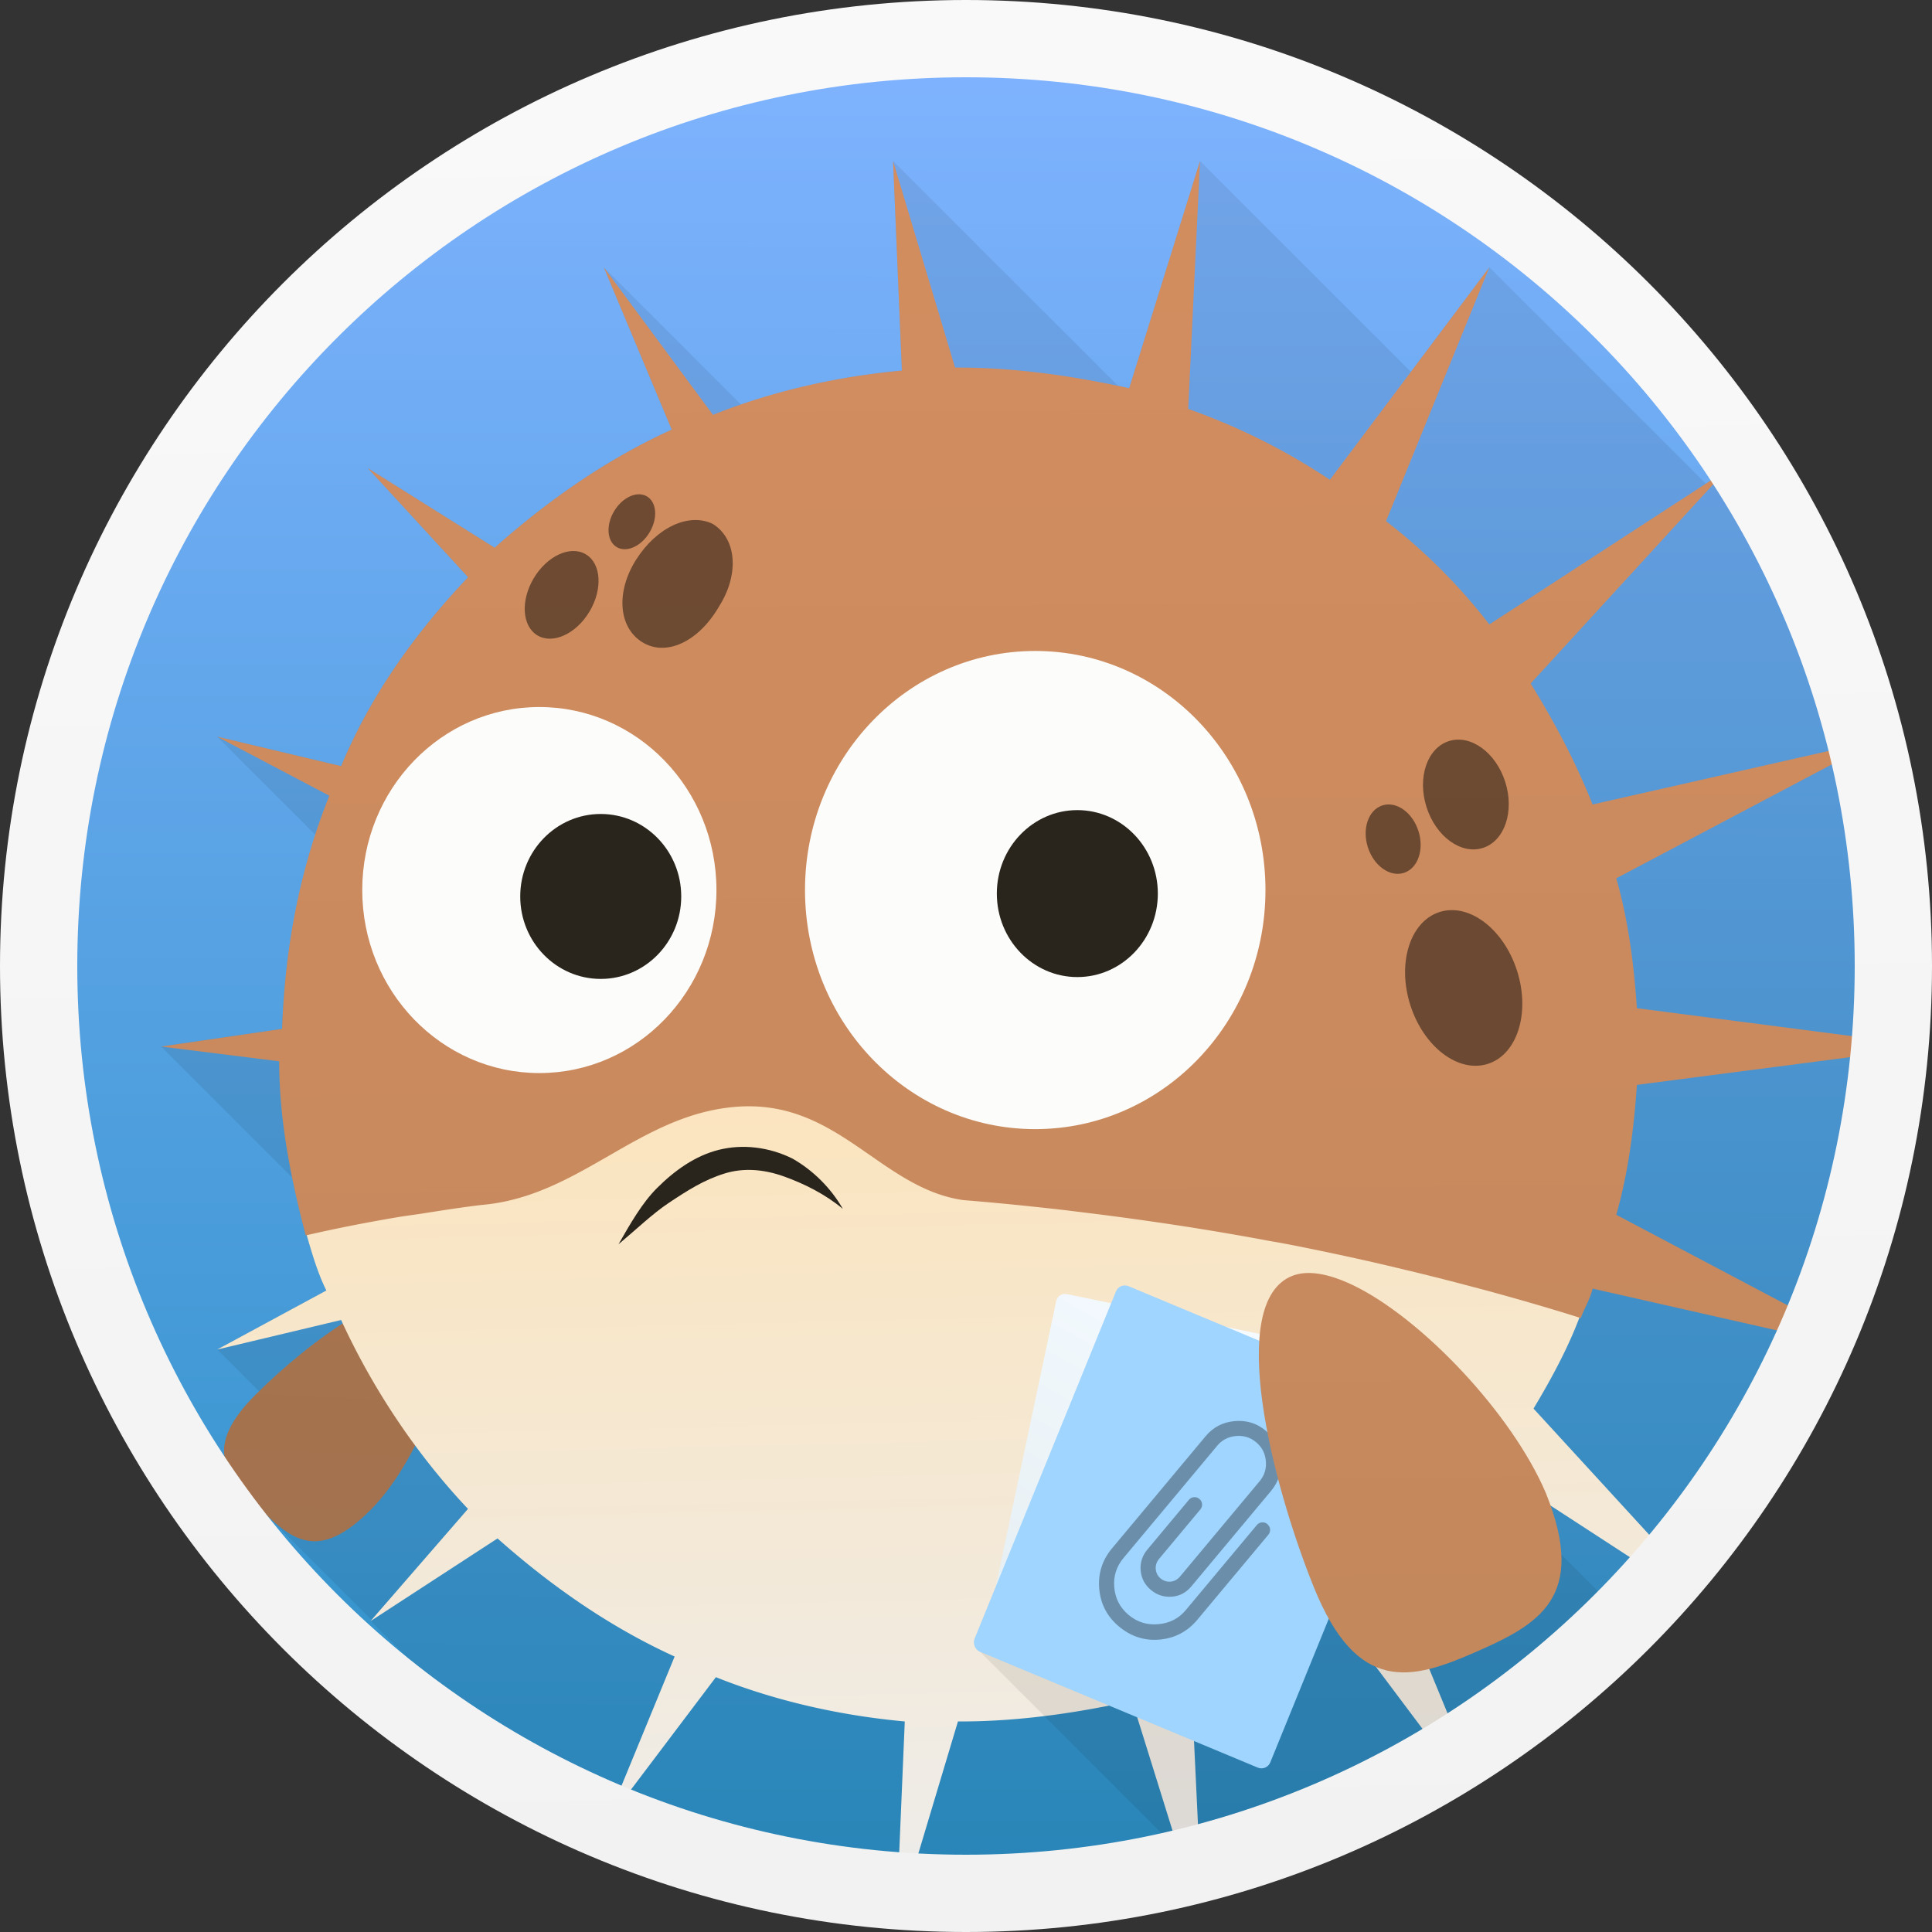 <svg xmlns="http://www.w3.org/2000/svg" xmlns:xlink="http://www.w3.org/1999/xlink" width="48" height="48" viewBox="0 0 48 48"><rect x="0" y="0" width="48" height="48" fill="#333333" stroke="none"/><linearGradient id="a"><stop offset="0" stop-color="#c1875d"/><stop offset="1" stop-color="#d38d5f"/></linearGradient><linearGradient id="b" x1="408.855" x2="407.982" y1="547.712" y2="500.627" gradientUnits="userSpaceOnUse"><stop offset="0" stop-color="#f2f2f2"/><stop offset="1" stop-color="#f9f9f9"/></linearGradient><linearGradient id="c" x1="408.772" x2="408.683" y1="500.788" y2="547.833" gradientUnits="userSpaceOnUse"><stop offset="0" stop-color="#80b3ff"/><stop offset="1" stop-color="#298fc4"/></linearGradient><linearGradient id="d" x1="586.868" x2="585.754" y1="341.337" y2="332.09" gradientUnits="userSpaceOnUse"><stop offset="0" stop-color="#a0d5ff"/><stop offset="1" stop-color="#a0d5ff"/></linearGradient><linearGradient id="e" x1="-1092.912" x2="-1060.255" y1="203.099" y2="104.853" gradientTransform="matrix(.08 0 0 .078 599.893 429.254)" gradientUnits="userSpaceOnUse"><stop offset="0" stop-color="#e7f0f4"/><stop offset="1" stop-color="#f4faff"/></linearGradient><linearGradient id="f" x1="395.666" x2="396.859" y1="538.091" y2="513.405" gradientUnits="userSpaceOnUse" xlink:href="#a"/><linearGradient id="g" x1="22.261" x2="21.655" y1="47.9" y2="22.367" gradientUnits="userSpaceOnUse"><stop offset="0" stop-color="#ededed"/><stop offset="1" stop-color="#ffe2b3"/></linearGradient><linearGradient id="h" x1="24.925" x2="24.66" y1="47.646" y2="4.159" gradientUnits="userSpaceOnUse" xlink:href="#a"/><linearGradient id="i" x1="409.497" x2="409.232" y1="547.444" y2="503.957" gradientUnits="userSpaceOnUse" xlink:href="#a"/><g transform="translate(-384.571 -499.798)"><circle cx="408.571" cy="523.798" r="23.5" fill="url(#c)"/><path fill-opacity=".078" d="m22.188 4 .219 5.207c-1.361.124-2.717.413-3.99.85l-3.416-3.416 1.688 4.033c-1.613.733-3.08 1.76-4.4 2.934l-3.154-1.98 2.494 2.713c-1.32 1.393-2.421 2.933-3.154 4.693l-3.08-.732 2.447 2.447c-.5 1.533-.774 3.121-.834 4.812l-3.006.439 3.264 3.264c.098.483.207.961.33 1.43l.041.041c.134.466.273.927.473 1.326l-2.713 1.467 1.045 1.045c-.027.027-.065.055-.092.082-1.32 1.32-.734 1.978.072 2.785l2.809 2.809-.021.025 5.117 5.117a23.5 23.5 0 0 0 9.676 2.109 23.5 23.5 0 0 0 23.5-23.5 23.5 23.5 0 0 0 -2.205-9.873l-2.428-2.428-.49.318-5.377-5.377-1.949 2.598-5.238-5.238-1.76 5.646c-.089-.02-.183-.036-.273-.055z" transform="translate(384.571 499.798)"/><path fill="url(#f)" d="m393.778 537.311c-1.32 1.32-1.98.733-2.787-.073-.807-.807-1.393-1.467-.073-2.787 1.32-1.32 3.667-3.08 4.473-2.273.807.733-.293 3.813-1.613 5.133"/><path fill-opacity=".157" d="m393.778 537.311c-1.32 1.32-1.98.733-2.787-.073-.807-.807-1.393-1.467-.073-2.787 1.32-1.32 3.667-3.08 4.473-2.273.807.733-.293 3.813-1.613 5.133"/><path fill="url(#g)" d="m18.744 27.389c-.147-.005-.299-.003-.457.01-2.424.189-3.88 2.226-6.318 2.438-1.542.18-3.005.439-4.375.758.147.513.294 1.027.514 1.467l-2.713 1.467 3.08-.734c.807 1.76 1.906 3.373 3.152 4.693l-2.42 2.787 3.154-2.053c1.32 1.173 2.787 2.2 4.4 2.934l-1.688 4.105 2.713-3.592c1.467.587 3.08.953 4.693 1.1l-.197 4.646a23.5 23.5 0 0 0 .123.006l1.395-4.652h.074c1.467 0 2.932-.22 4.252-.514l1.42 4.557a23.5 23.5 0 0 0 .285-.064l-.238-5.006c1.247-.44 2.42-1.026 3.52-1.76l3.068 4.09a23.5 23.5 0 0 0 .326-.186l-2-4.857c.953-.733 1.76-1.613 2.566-2.566l4.605 2.994a23.5 23.5 0 0 0 .258-.277l-3.836-4.184c.44-.733.879-1.541 1.172-2.348-4.646-1.476-9.984-2.502-15.348-2.93-1.939-.282-2.978-2.246-5.182-2.328z" transform="translate(384.571 499.798)"/><path fill="#29251c" d="m399.938 530.711c.293-.513.587-1.027.953-1.393.44-.44.953-.807 1.54-.953.587-.147 1.247-.073 1.833.22.513.293.953.733 1.247 1.247-.44-.367-.964-.627-1.467-.807-.526-.188-1.023-.21-1.467-.073-.51.157-.917.416-1.393.733-.409.273-.807.66-1.247 1.027"/><path fill-opacity=".078" d="m27.932 31.998c-.056.023-.104.069-.129.131l-.203.5-1.092-.225c-.119-.025-.235.051-.26.17l-1.498 7.062-.459 1.131c-.038.093-.014.197.053.264l5.674 5.674a23.5 23.5 0 0 0 10.67-6.186l-5.588-5.588c-.022-.022-.048-.04-.078-.053l-1.332-.555-.504-.504c-.029-.029-.066-.05-.109-.059l-1.457-.301-3.504-1.461c-.061-.025-.127-.025-.184-.002z" transform="translate(384.571 499.798)"/><rect width="7.145" height="8.968" x="512.295" y="438.058" fill="url(#e)" ry=".219" transform="matrix(.979 .202 -.207 .978 0 0)"/><rect width="7.963" height="9.805" x="582.398" y="332.006" fill="url(#d)" ry=".239" transform="matrix(.923 .385 -.377 .926 0 0)"/><path fill="#6b8fab" d="m416.062 537.665c-.081-.067-.198-.059-.265.021l-1.764 2.112c-.18.216-.405.327-.682.352-.277.025-.521-.047-.739-.229-.213-.178-.332-.405-.357-.682-.025-.277.052-.521.23-.734l.666-.798.356-.426.876-1.05.421-.504.004-.005.004-.005c.119-.143.275-.223.461-.241.188-.018.358.03.506.154.148.124.226.282.242.471.016.186-.035.354-.155.497l-.004.005-.009.01-1.968 2.357c-.124.148-.333.167-.481.043-.143-.119-.16-.336-.041-.479l1.03-1.234c.067-.081.057-.195-.024-.262-.081-.067-.195-.057-.262.024l-1.03 1.234c-.128.153-.184.327-.167.522.018.195.102.354.255.482.153.128.326.182.522.167.191-.015.352-.099.484-.257l1.976-2.367.004-.005c.187-.223.265-.483.24-.774-.025-.293-.149-.534-.373-.721-.224-.187-.483-.265-.776-.238-.291.027-.532.151-.718.375l-.004.005-.425.509-.876 1.05-.356.426-.666.798c-.245.294-.349.63-.316 1.006.034.377.197.689.49.934.294.245.631.359 1.012.325.381-.034.695-.204.936-.493l1.764-2.112c.067-.081.057-.195-.024-.262z"/><path fill="url(#h)" d="m22.188 4 .219 5.207c-1.613.147-3.227.513-4.693 1.1l-2.713-3.666 1.688 4.033c-1.613.733-3.08 1.76-4.4 2.934l-3.154-1.98 2.494 2.713c-1.32 1.393-2.421 2.933-3.154 4.693l-3.08-.732 2.787 1.467c-.733 1.833-1.1 3.74-1.174 5.793l-3.006.439 2.934.367c0 1.467.293 2.933.66 4.326.74-.172 1.512-.323 2.305-.457.181-.03.373-.054.557-.082.5-.078.995-.158 1.514-.219 2.439-.212 3.894-2.248 6.318-2.438 2.526-.197 3.571 2.018 5.639 2.318.778.062 1.555.14 2.33.227.249.028.496.06.744.09.588.072 1.174.151 1.758.236.247.036.493.073.738.111.691.109 1.376.226 2.057.354.104.019.209.035.312.055h.002c.76.145 1.51.305 2.252.473.246.056.488.114.732.172.542.129 1.078.264 1.607.404.223.059.447.117.668.178.728.201 1.447.409 2.146.631.073-.22.22-.439.293-.732l5.973 1.355a23.5 23.5 0 0 0 .127-.277l-5.512-2.912c.293-1.027.438-2.127.512-3.227l6.73-.875a23.5 23.5 0 0 0 .008-.156l-6.738-.875c-.073-1.1-.218-2.2-.512-3.227l6.525-3.447-7.113 1.613c-.44-1.1-.952-2.053-1.539-3.006l4.84-5.281-5.867 3.814c-.733-.953-1.613-1.833-2.566-2.566l2.566-6.307-3.961 5.279c-1.1-.733-2.273-1.32-3.52-1.76l.293-6.16-1.76 5.646c-1.32-.293-2.785-.514-4.252-.514h-.074z" transform="translate(384.571 499.798)"/><path fill="url(#i)" d="m418.151 531.712c-.577-.272-1.096-.368-1.48-.213-1.636.658-.508 5.124.537 7.721 1.084 2.694 2.44 2.316 4.008 1.63 1.568-.687 2.81-1.353 1.764-3.951-.834-1.97-3.099-4.372-4.829-5.188z"/><ellipse cx="397.971" cy="521.911" fill="#fcfcfa" rx="4.4" ry="4.547"/><ellipse cx="399.496" cy="522.07" fill="#29251c" rx="2" ry="2.049"/><ellipse cx="410.291" cy="521.911" fill="#fcfcfa" rx="5.72" ry="5.94"/><ellipse cx="411.337" cy="521.999" fill="#29251c" rx="2" ry="2.074"/><g fill-opacity=".471"><ellipse cx="242.943" cy="627.19" rx="1.393" ry="1.98" transform="matrix(.953 -.302 .302 .953 0 0)"/><ellipse cx="244.447" cy="622.624" rx="1.027" ry="1.393" transform="matrix(.953 -.302 .302 .953 0 0)"/><ellipse cx="242.389" cy="623.135" rx=".66" ry=".88" transform="matrix(.953 -.302 .302 .953 0 0)"/><ellipse cx="-237.971" cy="605.781" rx="1.173" ry=".807" transform="matrix(.512 -.859 .859 .512 0 0)"/><path d="m400.525 515.751c-.587-.367-.66-1.247-.147-2.053.513-.807 1.32-1.173 1.907-.88.587.367.66 1.247.147 2.053-.513.88-1.32 1.247-1.907.88"/><ellipse cx="-234.877" cy="606.241" rx=".733" ry=".513" transform="matrix(.513 -.859 .859 .513 0 0)"/></g><path fill="url(#b)" d="m408.571 499.798c-13.243 0-24 10.757-24 24s10.757 24 24 24 24-10.757 24-24-10.757-24-24-24zm0 1.92c12.206 0 22.08 9.874 22.08 22.08s-9.874 22.08-22.08 22.08-22.08-9.874-22.08-22.08 9.874-22.08 22.08-22.08z"/></g></svg>